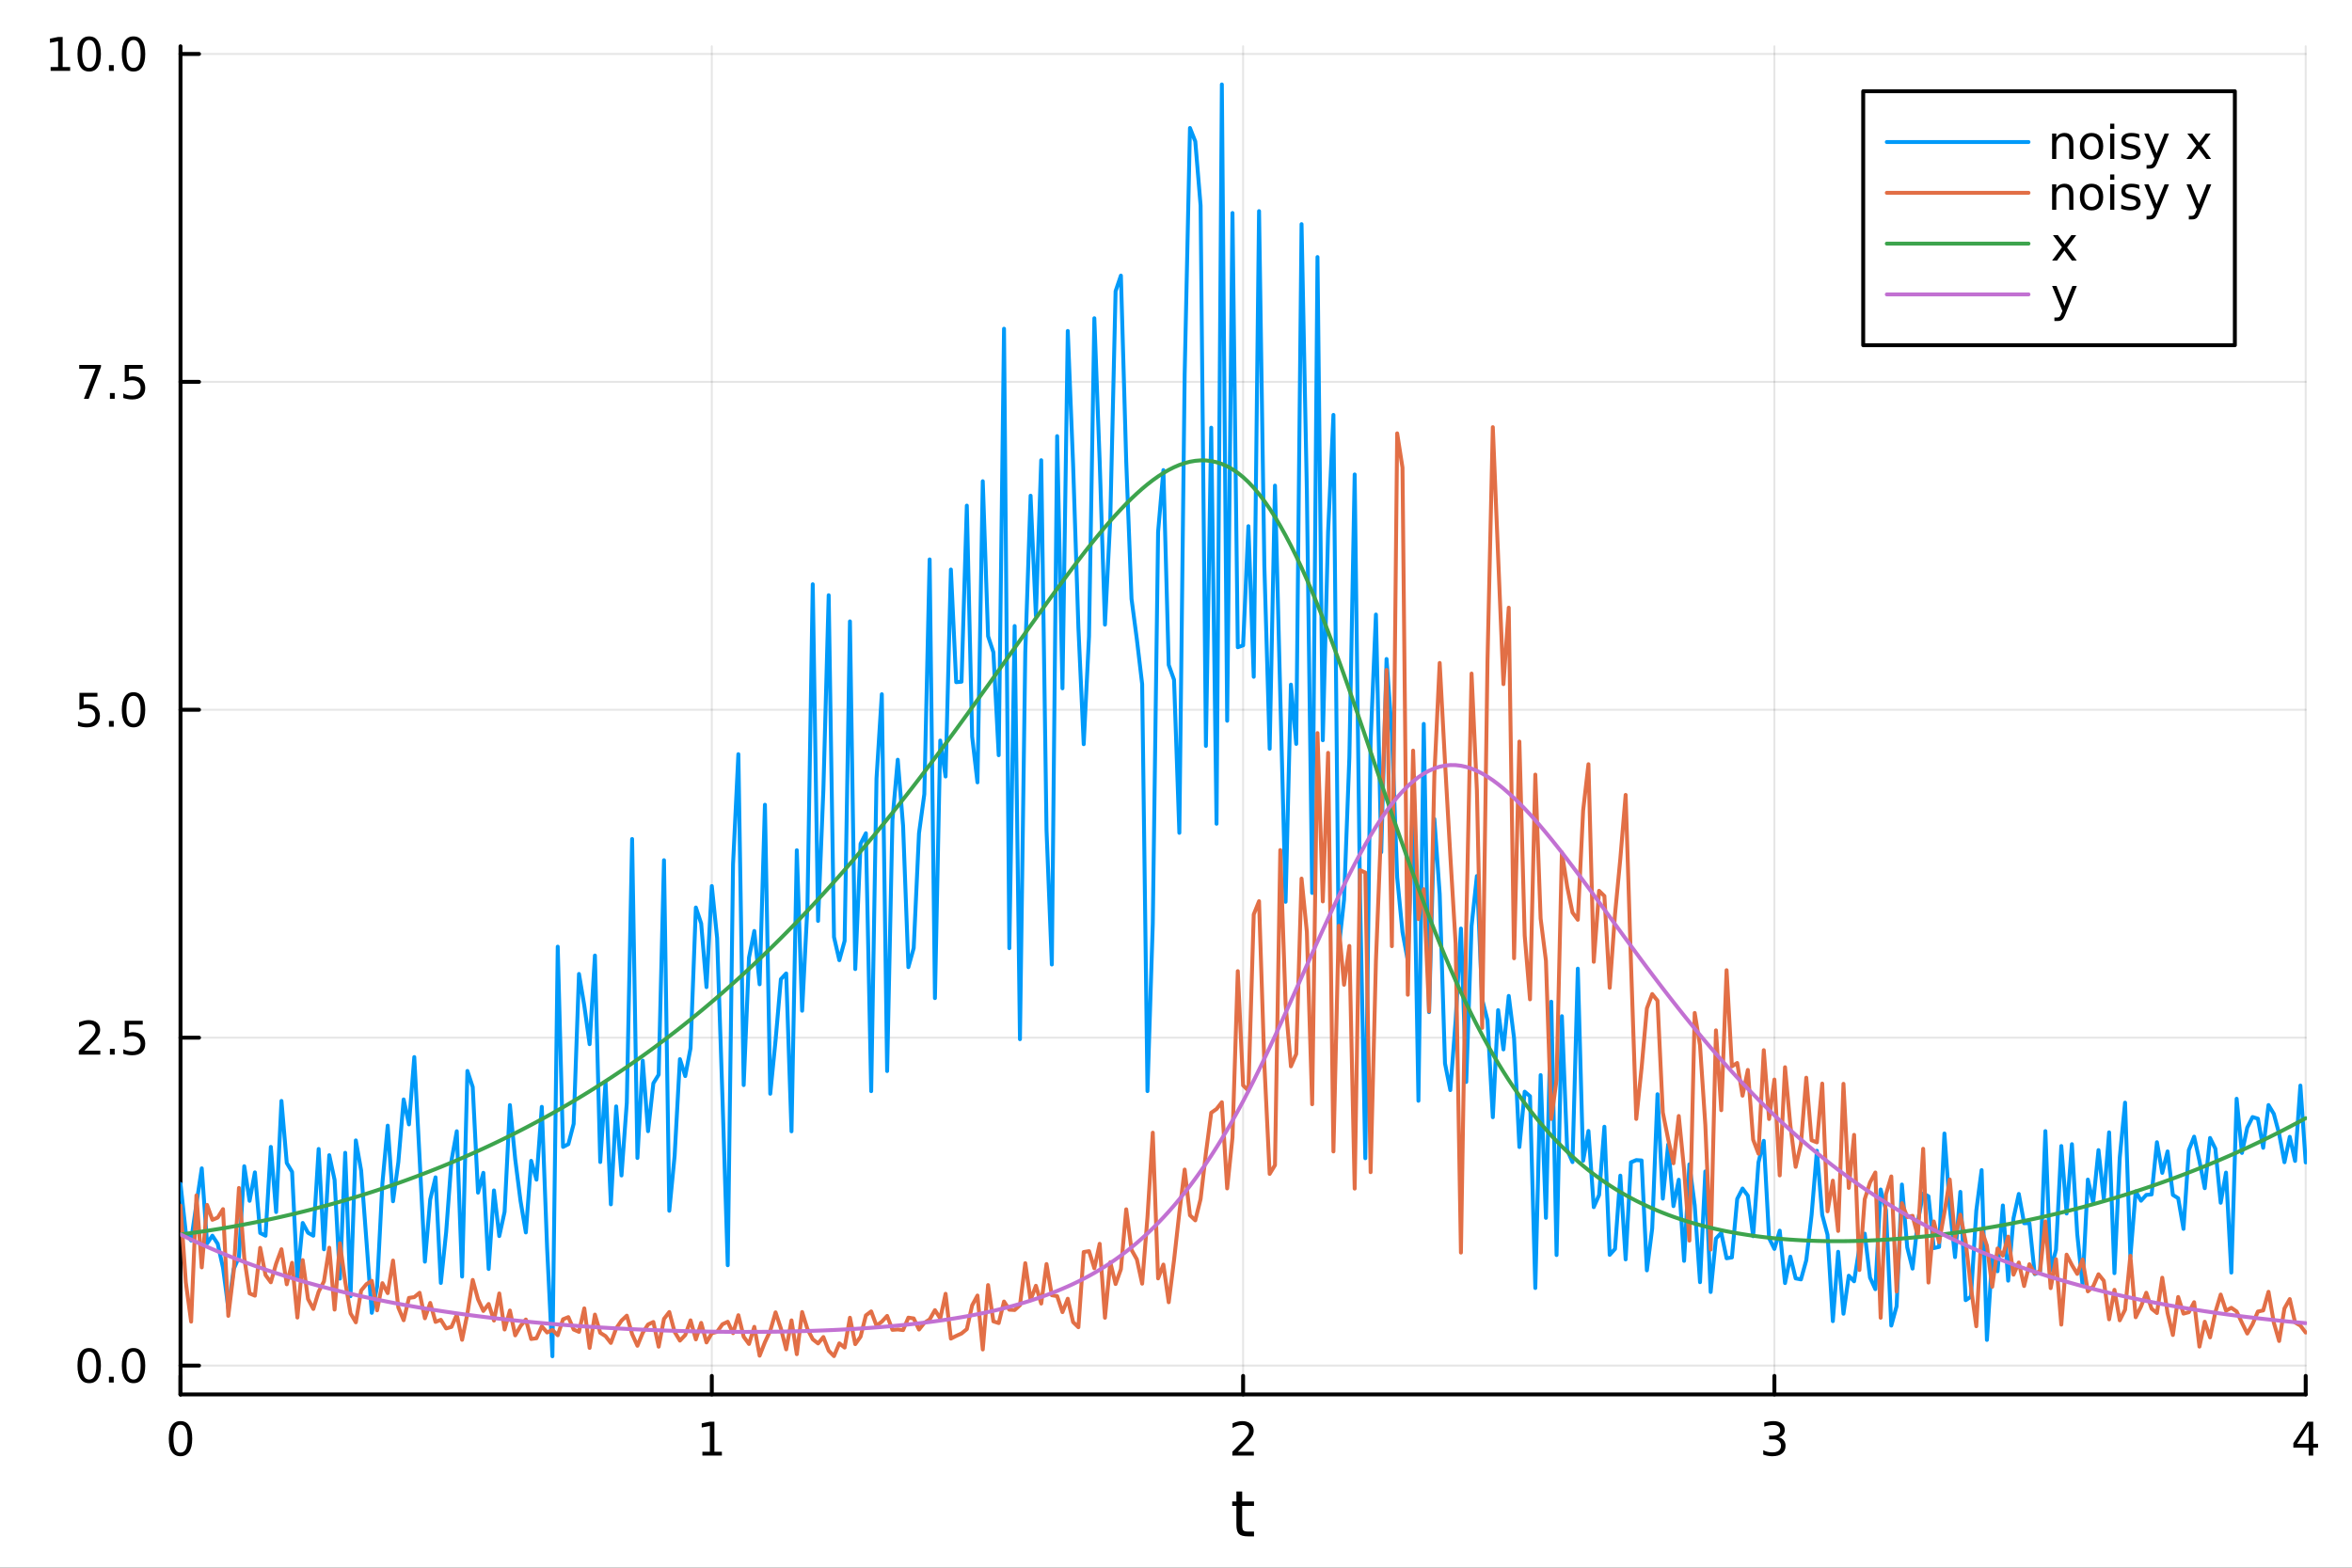 <?xml version="1.0" encoding="utf-8"?>
<svg xmlns="http://www.w3.org/2000/svg" xmlns:xlink="http://www.w3.org/1999/xlink" width="600" height="400" viewBox="0 0 2400 1600">
<rect x="0" y="0" width="2400" height="1600" fill="#333333" stroke="none"/>
<defs>
  <clipPath id="clip020">
    <rect x="0" y="0" width="2400" height="1600"/>
  </clipPath>
</defs>
<path clip-path="url(#clip020)" d="M0 1600 L2400 1600 L2400 0 L0 0  Z" fill="#ffffff" fill-rule="evenodd" fill-opacity="1"/>
<defs>
  <clipPath id="clip021">
    <rect x="480" y="0" width="1681" height="1600"/>
  </clipPath>
</defs>
<path clip-path="url(#clip020)" d="M184.191 1423.18 L2352.76 1423.18 L2352.76 47.244 L184.191 47.244  Z" fill="#ffffff" fill-rule="evenodd" fill-opacity="1"/>
<defs>
  <clipPath id="clip022">
    <rect x="184" y="47" width="2170" height="1377"/>
  </clipPath>
</defs>
<polyline clip-path="url(#clip022)" style="stroke:#000000; stroke-linecap:round; stroke-linejoin:round; stroke-width:2; stroke-opacity:0.1; fill:none" points="184.191,1423.18 184.191,47.244 "/>
<polyline clip-path="url(#clip022)" style="stroke:#000000; stroke-linecap:round; stroke-linejoin:round; stroke-width:2; stroke-opacity:0.1; fill:none" points="726.332,1423.18 726.332,47.244 "/>
<polyline clip-path="url(#clip022)" style="stroke:#000000; stroke-linecap:round; stroke-linejoin:round; stroke-width:2; stroke-opacity:0.1; fill:none" points="1268.47,1423.18 1268.47,47.244 "/>
<polyline clip-path="url(#clip022)" style="stroke:#000000; stroke-linecap:round; stroke-linejoin:round; stroke-width:2; stroke-opacity:0.1; fill:none" points="1810.61,1423.18 1810.61,47.244 "/>
<polyline clip-path="url(#clip022)" style="stroke:#000000; stroke-linecap:round; stroke-linejoin:round; stroke-width:2; stroke-opacity:0.1; fill:none" points="2352.76,1423.18 2352.76,47.244 "/>
<polyline clip-path="url(#clip020)" style="stroke:#000000; stroke-linecap:round; stroke-linejoin:round; stroke-width:4; stroke-opacity:1; fill:none" points="184.191,1423.18 2352.76,1423.18 "/>
<polyline clip-path="url(#clip020)" style="stroke:#000000; stroke-linecap:round; stroke-linejoin:round; stroke-width:4; stroke-opacity:1; fill:none" points="184.191,1423.18 184.191,1404.28 "/>
<polyline clip-path="url(#clip020)" style="stroke:#000000; stroke-linecap:round; stroke-linejoin:round; stroke-width:4; stroke-opacity:1; fill:none" points="726.332,1423.18 726.332,1404.28 "/>
<polyline clip-path="url(#clip020)" style="stroke:#000000; stroke-linecap:round; stroke-linejoin:round; stroke-width:4; stroke-opacity:1; fill:none" points="1268.47,1423.18 1268.47,1404.28 "/>
<polyline clip-path="url(#clip020)" style="stroke:#000000; stroke-linecap:round; stroke-linejoin:round; stroke-width:4; stroke-opacity:1; fill:none" points="1810.61,1423.18 1810.61,1404.28 "/>
<polyline clip-path="url(#clip020)" style="stroke:#000000; stroke-linecap:round; stroke-linejoin:round; stroke-width:4; stroke-opacity:1; fill:none" points="2352.76,1423.18 2352.76,1404.28 "/>
<path clip-path="url(#clip020)" d="M184.191 1454.1 Q180.58 1454.1 178.751 1457.66 Q176.945 1461.2 176.945 1468.33 Q176.945 1475.44 178.751 1479.01 Q180.58 1482.55 184.191 1482.55 Q187.825 1482.55 189.63 1479.01 Q191.459 1475.44 191.459 1468.33 Q191.459 1461.2 189.63 1457.66 Q187.825 1454.1 184.191 1454.1 M184.191 1450.39 Q190.001 1450.39 193.056 1455 Q196.135 1459.58 196.135 1468.33 Q196.135 1477.06 193.056 1481.67 Q190.001 1486.25 184.191 1486.25 Q178.381 1486.25 175.302 1481.67 Q172.246 1477.06 172.246 1468.33 Q172.246 1459.58 175.302 1455 Q178.381 1450.39 184.191 1450.39 Z" fill="#000000" fill-rule="nonzero" fill-opacity="1" /><path clip-path="url(#clip020)" d="M716.714 1481.64 L724.353 1481.64 L724.353 1455.28 L716.043 1456.95 L716.043 1452.69 L724.307 1451.02 L728.982 1451.02 L728.982 1481.64 L736.621 1481.64 L736.621 1485.58 L716.714 1485.58 L716.714 1481.64 Z" fill="#000000" fill-rule="nonzero" fill-opacity="1" /><path clip-path="url(#clip020)" d="M1263.13 1481.64 L1279.45 1481.64 L1279.45 1485.58 L1257.5 1485.58 L1257.5 1481.64 Q1260.16 1478.89 1264.75 1474.26 Q1269.35 1469.61 1270.53 1468.27 Q1272.78 1465.74 1273.66 1464.01 Q1274.56 1462.25 1274.56 1460.56 Q1274.56 1457.8 1272.62 1456.07 Q1270.7 1454.33 1267.59 1454.33 Q1265.39 1454.33 1262.94 1455.09 Q1260.51 1455.86 1257.73 1457.41 L1257.73 1452.69 Q1260.56 1451.55 1263.01 1450.97 Q1265.46 1450.39 1267.5 1450.39 Q1272.87 1450.39 1276.07 1453.08 Q1279.26 1455.77 1279.26 1460.26 Q1279.26 1462.39 1278.45 1464.31 Q1277.66 1466.2 1275.56 1468.8 Q1274.98 1469.47 1271.88 1472.69 Q1268.77 1475.88 1263.13 1481.64 Z" fill="#000000" fill-rule="nonzero" fill-opacity="1" /><path clip-path="url(#clip020)" d="M1814.86 1466.95 Q1818.22 1467.66 1820.09 1469.93 Q1821.99 1472.2 1821.99 1475.53 Q1821.99 1480.65 1818.47 1483.45 Q1814.95 1486.25 1808.47 1486.25 Q1806.3 1486.25 1803.98 1485.81 Q1801.69 1485.39 1799.24 1484.54 L1799.24 1480.02 Q1801.18 1481.16 1803.5 1481.74 Q1805.81 1482.32 1808.33 1482.32 Q1812.73 1482.32 1815.02 1480.58 Q1817.34 1478.84 1817.34 1475.53 Q1817.34 1472.48 1815.19 1470.77 Q1813.06 1469.03 1809.24 1469.03 L1805.21 1469.03 L1805.21 1465.19 L1809.42 1465.19 Q1812.87 1465.19 1814.7 1463.82 Q1816.53 1462.43 1816.53 1459.84 Q1816.53 1457.18 1814.63 1455.77 Q1812.76 1454.33 1809.24 1454.33 Q1807.32 1454.33 1805.12 1454.75 Q1802.92 1455.16 1800.28 1456.04 L1800.28 1451.88 Q1802.94 1451.14 1805.26 1450.77 Q1807.59 1450.39 1809.65 1450.39 Q1814.98 1450.39 1818.08 1452.83 Q1821.18 1455.23 1821.18 1459.35 Q1821.18 1462.22 1819.54 1464.21 Q1817.89 1466.18 1814.86 1466.95 Z" fill="#000000" fill-rule="nonzero" fill-opacity="1" /><path clip-path="url(#clip020)" d="M2355.77 1455.09 L2343.96 1473.54 L2355.77 1473.54 L2355.77 1455.09 M2354.54 1451.02 L2360.42 1451.02 L2360.42 1473.54 L2365.35 1473.54 L2365.35 1477.43 L2360.42 1477.43 L2360.42 1485.58 L2355.77 1485.58 L2355.77 1477.43 L2340.16 1477.43 L2340.16 1472.92 L2354.54 1451.02 Z" fill="#000000" fill-rule="nonzero" fill-opacity="1" /><path clip-path="url(#clip020)" d="M1267.53 1522.27 L1267.53 1532.4 L1279.6 1532.4 L1279.6 1536.95 L1267.53 1536.95 L1267.53 1556.3 Q1267.53 1560.66 1268.71 1561.9 Q1269.92 1563.14 1273.58 1563.14 L1279.6 1563.14 L1279.6 1568.04 L1273.58 1568.04 Q1266.8 1568.04 1264.22 1565.53 Q1261.65 1562.98 1261.65 1556.3 L1261.65 1536.95 L1257.35 1536.95 L1257.35 1532.4 L1261.65 1532.4 L1261.65 1522.27 L1267.53 1522.27 Z" fill="#000000" fill-rule="nonzero" fill-opacity="1" /><polyline clip-path="url(#clip022)" style="stroke:#000000; stroke-linecap:round; stroke-linejoin:round; stroke-width:2; stroke-opacity:0.1; fill:none" points="184.191,1393.73 2352.76,1393.73 "/>
<polyline clip-path="url(#clip022)" style="stroke:#000000; stroke-linecap:round; stroke-linejoin:round; stroke-width:2; stroke-opacity:0.1; fill:none" points="184.191,1059.06 2352.76,1059.06 "/>
<polyline clip-path="url(#clip022)" style="stroke:#000000; stroke-linecap:round; stroke-linejoin:round; stroke-width:2; stroke-opacity:0.1; fill:none" points="184.191,724.396 2352.76,724.396 "/>
<polyline clip-path="url(#clip022)" style="stroke:#000000; stroke-linecap:round; stroke-linejoin:round; stroke-width:2; stroke-opacity:0.1; fill:none" points="184.191,389.729 2352.76,389.729 "/>
<polyline clip-path="url(#clip022)" style="stroke:#000000; stroke-linecap:round; stroke-linejoin:round; stroke-width:2; stroke-opacity:0.1; fill:none" points="184.191,55.062 2352.76,55.062 "/>
<polyline clip-path="url(#clip020)" style="stroke:#000000; stroke-linecap:round; stroke-linejoin:round; stroke-width:4; stroke-opacity:1; fill:none" points="184.191,1423.18 184.191,47.244 "/>
<polyline clip-path="url(#clip020)" style="stroke:#000000; stroke-linecap:round; stroke-linejoin:round; stroke-width:4; stroke-opacity:1; fill:none" points="184.191,1393.73 203.088,1393.73 "/>
<polyline clip-path="url(#clip020)" style="stroke:#000000; stroke-linecap:round; stroke-linejoin:round; stroke-width:4; stroke-opacity:1; fill:none" points="184.191,1059.06 203.088,1059.06 "/>
<polyline clip-path="url(#clip020)" style="stroke:#000000; stroke-linecap:round; stroke-linejoin:round; stroke-width:4; stroke-opacity:1; fill:none" points="184.191,724.396 203.088,724.396 "/>
<polyline clip-path="url(#clip020)" style="stroke:#000000; stroke-linecap:round; stroke-linejoin:round; stroke-width:4; stroke-opacity:1; fill:none" points="184.191,389.729 203.088,389.729 "/>
<polyline clip-path="url(#clip020)" style="stroke:#000000; stroke-linecap:round; stroke-linejoin:round; stroke-width:4; stroke-opacity:1; fill:none" points="184.191,55.062 203.088,55.062 "/>
<path clip-path="url(#clip020)" d="M91.015 1379.53 Q87.404 1379.53 85.575 1383.09 Q83.77 1386.64 83.77 1393.77 Q83.77 1400.87 85.575 1404.44 Q87.404 1407.98 91.015 1407.98 Q94.649 1407.98 96.455 1404.44 Q98.284 1400.87 98.284 1393.77 Q98.284 1386.64 96.455 1383.09 Q94.649 1379.53 91.015 1379.53 M91.015 1375.83 Q96.825 1375.83 99.881 1380.43 Q102.959 1385.02 102.959 1393.77 Q102.959 1402.49 99.881 1407.1 Q96.825 1411.68 91.015 1411.68 Q85.205 1411.68 82.126 1407.1 Q79.071 1402.49 79.071 1393.77 Q79.071 1385.02 82.126 1380.43 Q85.205 1375.83 91.015 1375.83 Z" fill="#000000" fill-rule="nonzero" fill-opacity="1" /><path clip-path="url(#clip020)" d="M111.177 1405.13 L116.061 1405.13 L116.061 1411.01 L111.177 1411.01 L111.177 1405.13 Z" fill="#000000" fill-rule="nonzero" fill-opacity="1" /><path clip-path="url(#clip020)" d="M136.246 1379.53 Q132.635 1379.53 130.807 1383.09 Q129.001 1386.64 129.001 1393.77 Q129.001 1400.87 130.807 1404.44 Q132.635 1407.98 136.246 1407.98 Q139.881 1407.98 141.686 1404.44 Q143.515 1400.87 143.515 1393.77 Q143.515 1386.64 141.686 1383.09 Q139.881 1379.53 136.246 1379.53 M136.246 1375.83 Q142.056 1375.83 145.112 1380.43 Q148.191 1385.02 148.191 1393.77 Q148.191 1402.49 145.112 1407.1 Q142.056 1411.68 136.246 1411.68 Q130.436 1411.68 127.357 1407.1 Q124.302 1402.49 124.302 1393.77 Q124.302 1385.02 127.357 1380.43 Q130.436 1375.83 136.246 1375.83 Z" fill="#000000" fill-rule="nonzero" fill-opacity="1" /><path clip-path="url(#clip020)" d="M86.038 1072.41 L102.358 1072.41 L102.358 1076.34 L80.413 1076.34 L80.413 1072.41 Q83.075 1069.65 87.659 1065.02 Q92.265 1060.37 93.446 1059.03 Q95.691 1056.51 96.571 1054.77 Q97.473 1053.01 97.473 1051.32 Q97.473 1048.57 95.529 1046.83 Q93.608 1045.09 90.506 1045.09 Q88.307 1045.09 85.853 1045.86 Q83.422 1046.62 80.645 1048.17 L80.645 1043.45 Q83.469 1042.32 85.922 1041.74 Q88.376 1041.16 90.413 1041.16 Q95.784 1041.16 98.978 1043.84 Q102.172 1046.53 102.172 1051.02 Q102.172 1053.15 101.362 1055.07 Q100.575 1056.97 98.469 1059.56 Q97.89 1060.23 94.788 1063.45 Q91.686 1066.64 86.038 1072.41 Z" fill="#000000" fill-rule="nonzero" fill-opacity="1" /><path clip-path="url(#clip020)" d="M112.172 1070.46 L117.057 1070.46 L117.057 1076.34 L112.172 1076.34 L112.172 1070.46 Z" fill="#000000" fill-rule="nonzero" fill-opacity="1" /><path clip-path="url(#clip020)" d="M127.288 1041.78 L145.644 1041.78 L145.644 1045.72 L131.57 1045.72 L131.57 1054.19 Q132.589 1053.84 133.607 1053.68 Q134.626 1053.5 135.644 1053.5 Q141.431 1053.5 144.811 1056.67 Q148.191 1059.84 148.191 1065.26 Q148.191 1070.83 144.718 1073.94 Q141.246 1077.01 134.927 1077.01 Q132.751 1077.01 130.482 1076.64 Q128.237 1076.27 125.83 1075.53 L125.83 1070.83 Q127.913 1071.97 130.135 1072.52 Q132.357 1073.08 134.834 1073.08 Q138.839 1073.08 141.177 1070.97 Q143.515 1068.87 143.515 1065.26 Q143.515 1061.64 141.177 1059.54 Q138.839 1057.43 134.834 1057.43 Q132.959 1057.43 131.084 1057.85 Q129.232 1058.26 127.288 1059.14 L127.288 1041.78 Z" fill="#000000" fill-rule="nonzero" fill-opacity="1" /><path clip-path="url(#clip020)" d="M81.061 707.116 L99.418 707.116 L99.418 711.051 L85.344 711.051 L85.344 719.524 Q86.362 719.176 87.381 719.014 Q88.399 718.829 89.418 718.829 Q95.205 718.829 98.585 722 Q101.964 725.172 101.964 730.588 Q101.964 736.167 98.492 739.269 Q95.02 742.348 88.7 742.348 Q86.524 742.348 84.256 741.977 Q82.01 741.607 79.603 740.866 L79.603 736.167 Q81.686 737.301 83.909 737.857 Q86.131 738.412 88.608 738.412 Q92.612 738.412 94.95 736.306 Q97.288 734.199 97.288 730.588 Q97.288 726.977 94.95 724.871 Q92.612 722.764 88.608 722.764 Q86.733 722.764 84.858 723.181 Q83.006 723.598 81.061 724.477 L81.061 707.116 Z" fill="#000000" fill-rule="nonzero" fill-opacity="1" /><path clip-path="url(#clip020)" d="M111.177 735.797 L116.061 735.797 L116.061 741.676 L111.177 741.676 L111.177 735.797 Z" fill="#000000" fill-rule="nonzero" fill-opacity="1" /><path clip-path="url(#clip020)" d="M136.246 710.195 Q132.635 710.195 130.807 713.76 Q129.001 717.301 129.001 724.431 Q129.001 731.537 130.807 735.102 Q132.635 738.644 136.246 738.644 Q139.881 738.644 141.686 735.102 Q143.515 731.537 143.515 724.431 Q143.515 717.301 141.686 713.76 Q139.881 710.195 136.246 710.195 M136.246 706.491 Q142.056 706.491 145.112 711.098 Q148.191 715.681 148.191 724.431 Q148.191 733.158 145.112 737.764 Q142.056 742.348 136.246 742.348 Q130.436 742.348 127.357 737.764 Q124.302 733.158 124.302 724.431 Q124.302 715.681 127.357 711.098 Q130.436 706.491 136.246 706.491 Z" fill="#000000" fill-rule="nonzero" fill-opacity="1" /><path clip-path="url(#clip020)" d="M80.83 372.449 L103.052 372.449 L103.052 374.44 L90.506 407.009 L85.622 407.009 L97.427 376.384 L80.83 376.384 L80.83 372.449 Z" fill="#000000" fill-rule="nonzero" fill-opacity="1" /><path clip-path="url(#clip020)" d="M112.172 401.13 L117.057 401.13 L117.057 407.009 L112.172 407.009 L112.172 401.13 Z" fill="#000000" fill-rule="nonzero" fill-opacity="1" /><path clip-path="url(#clip020)" d="M127.288 372.449 L145.644 372.449 L145.644 376.384 L131.57 376.384 L131.57 384.856 Q132.589 384.509 133.607 384.347 Q134.626 384.162 135.644 384.162 Q141.431 384.162 144.811 387.333 Q148.191 390.505 148.191 395.921 Q148.191 401.5 144.718 404.602 Q141.246 407.68 134.927 407.68 Q132.751 407.68 130.482 407.31 Q128.237 406.94 125.83 406.199 L125.83 401.5 Q127.913 402.634 130.135 403.19 Q132.357 403.745 134.834 403.745 Q138.839 403.745 141.177 401.639 Q143.515 399.532 143.515 395.921 Q143.515 392.31 141.177 390.204 Q138.839 388.097 134.834 388.097 Q132.959 388.097 131.084 388.514 Q129.232 388.931 127.288 389.81 L127.288 372.449 Z" fill="#000000" fill-rule="nonzero" fill-opacity="1" /><path clip-path="url(#clip020)" d="M51.663 68.407 L59.302 68.407 L59.302 42.041 L50.992 43.708 L50.992 39.449 L59.256 37.782 L63.932 37.782 L63.932 68.407 L71.571 68.407 L71.571 72.342 L51.663 72.342 L51.663 68.407 Z" fill="#000000" fill-rule="nonzero" fill-opacity="1" /><path clip-path="url(#clip020)" d="M91.015 40.861 Q87.404 40.861 85.575 44.425 Q83.77 47.967 83.77 55.097 Q83.77 62.203 85.575 65.768 Q87.404 69.31 91.015 69.31 Q94.649 69.31 96.455 65.768 Q98.284 62.203 98.284 55.097 Q98.284 47.967 96.455 44.425 Q94.649 40.861 91.015 40.861 M91.015 37.157 Q96.825 37.157 99.881 41.764 Q102.959 46.347 102.959 55.097 Q102.959 63.824 99.881 68.43 Q96.825 73.013 91.015 73.013 Q85.205 73.013 82.126 68.43 Q79.071 63.824 79.071 55.097 Q79.071 46.347 82.126 41.764 Q85.205 37.157 91.015 37.157 Z" fill="#000000" fill-rule="nonzero" fill-opacity="1" /><path clip-path="url(#clip020)" d="M111.177 66.463 L116.061 66.463 L116.061 72.342 L111.177 72.342 L111.177 66.463 Z" fill="#000000" fill-rule="nonzero" fill-opacity="1" /><path clip-path="url(#clip020)" d="M136.246 40.861 Q132.635 40.861 130.807 44.425 Q129.001 47.967 129.001 55.097 Q129.001 62.203 130.807 65.768 Q132.635 69.31 136.246 69.31 Q139.881 69.31 141.686 65.768 Q143.515 62.203 143.515 55.097 Q143.515 47.967 141.686 44.425 Q139.881 40.861 136.246 40.861 M136.246 37.157 Q142.056 37.157 145.112 41.764 Q148.191 46.347 148.191 55.097 Q148.191 63.824 145.112 68.43 Q142.056 73.013 136.246 73.013 Q130.436 73.013 127.357 68.43 Q124.302 63.824 124.302 55.097 Q124.302 46.347 127.357 41.764 Q130.436 37.157 136.246 37.157 Z" fill="#000000" fill-rule="nonzero" fill-opacity="1" /><polyline clip-path="url(#clip022)" style="stroke:#009af9; stroke-linecap:round; stroke-linejoin:round; stroke-width:4; stroke-opacity:1; fill:none" points="184.191,1208.28 189.612,1258.16 195.034,1266.11 200.455,1228.65 205.876,1192.42 211.298,1269.14 216.719,1261.15 222.141,1269.43 227.562,1293.86 232.983,1335.28 238.405,1295.38 243.826,1283.05 249.248,1190.28 254.669,1225.59 260.09,1196.53 265.512,1258.4 270.933,1261.2 276.355,1170.53 281.776,1237.02 287.198,1123.62 292.619,1186.94 298.04,1196.03 303.462,1305.16 308.883,1248.16 314.305,1258.16 319.726,1261.18 325.147,1172.65 330.569,1275.05 335.99,1179.01 341.412,1204.15 346.833,1304.98 352.254,1176.55 357.676,1322.95 363.097,1163.91 368.519,1194.71 373.94,1266.75 379.362,1339.91 384.783,1313.18 390.204,1207.68 395.626,1148.85 401.047,1226.02 406.469,1186.15 411.89,1122.11 417.311,1147.58 422.733,1078.86 428.154,1181.64 433.576,1287.68 438.997,1224.19 444.419,1201.61 449.84,1309.39 455.261,1257.54 460.683,1184.5 466.104,1154.56 471.526,1302.89 476.947,1093.02 482.368,1109.43 487.79,1217.23 493.211,1196.98 498.633,1295.14 504.054,1214.96 509.475,1261.55 514.897,1236.78 520.318,1127.84 525.74,1183.18 531.161,1225.79 536.583,1257.85 542.004,1184.75 547.425,1203.98 552.847,1129.64 558.268,1273.55 563.69,1384.24 569.111,966.172 574.532,1170.55 579.954,1167.78 585.375,1146.99 590.797,994.032 596.218,1026.31 601.639,1065.71 607.061,975.237 612.482,1185.96 617.904,1104.03 623.325,1229.18 628.747,1129.19 634.168,1199.7 639.589,1125.43 645.011,856.291 650.432,1181.83 655.854,1082.49 661.275,1154.49 666.696,1105.61 672.118,1096.81 677.539,877.943 682.961,1235.72 688.382,1179.71 693.804,1080.99 699.225,1098.27 704.646,1069.69 710.068,926.218 715.489,942.481 720.911,1007.46 726.332,904.327 731.753,957.363 737.175,1119.23 742.596,1291.31 748.018,881.928 753.439,769.739 758.86,1107.43 764.282,977.312 769.703,950.157 775.125,1004.59 780.546,821.335 785.968,1116.29 791.389,1061.84 796.81,999.368 802.232,993.516 807.653,1154.65 813.075,867.766 818.496,1031.57 823.917,925.593 829.339,596.31 834.76,939.887 840.182,805.982 845.603,607.512 851.024,956.383 856.446,979.986 861.867,960.305 867.289,634.186 872.71,989.03 878.132,861.14 883.553,850.45 888.974,1113.65 894.396,794.408 899.817,708.536 905.239,1093.12 910.66,836.92 916.081,775.38 921.503,842.737 926.924,987.092 932.346,967.597 937.767,850.391 943.189,810.492 948.61,570.957 954.031,1018.68 959.453,755.833 964.874,792.493 970.296,581.273 975.717,696.239 981.138,695.757 986.56,516.046 991.981,751.779 997.403,798.498 1002.82,491.152 1008.25,649.328 1013.67,665.719 1019.09,770.762 1024.51,335.501 1029.93,967.735 1035.35,638.931 1040.77,1060.62 1046.2,665.756 1051.62,505.933 1057.04,628.502 1062.46,469.708 1067.88,847.211 1073.3,984.402 1078.72,445.126 1084.15,702.509 1089.57,337.773 1094.99,473.907 1100.41,640.541 1105.83,759.535 1111.25,649.361 1116.67,324.804 1122.1,470.431 1127.52,637.493 1132.94,529.995 1138.36,297.197 1143.78,281.285 1149.2,470.592 1154.62,611.212 1160.05,652.426 1165.47,698.194 1170.89,1113.6 1176.31,942.586 1181.73,542.942 1187.15,479.792 1192.57,678.64 1197.99,693.756 1203.42,850.015 1208.84,382.116 1214.26,130.628 1219.68,144.299 1225.1,209.774 1230.52,761.271 1235.94,436.512 1241.37,840.736 1246.79,86.186 1252.21,735.612 1257.63,217.417 1263.05,660.594 1268.47,658.679 1273.89,537.019 1279.32,690.726 1284.74,215.483 1290.16,577.772 1295.58,764.207 1301,495.615 1306.42,710.666 1311.84,920.39 1317.27,698.753 1322.69,759.251 1328.11,228.756 1333.53,500.566 1338.95,911.358 1344.37,262.351 1349.79,755.519 1355.22,542.57 1360.64,423.45 1366.06,968.084 1371.48,918.305 1376.9,773.088 1382.32,484.229 1387.74,912.235 1393.17,1182.11 1398.59,756.002 1404.01,627.213 1409.43,869.723 1414.85,672.598 1420.27,748.516 1425.69,895.449 1431.12,951.322 1436.54,980.43 1441.96,812.764 1447.38,1123.45 1452.8,738.818 1458.22,1033.01 1463.64,835.863 1469.07,912.395 1474.49,1085.31 1479.91,1112.58 1485.33,1041.64 1490.75,947.681 1496.17,1104.24 1501.59,945.179 1507.02,894.074 1512.44,1020.01 1517.86,1041.32 1523.28,1140.25 1528.7,1030.96 1534.12,1071.05 1539.54,1016.45 1544.97,1059.7 1550.39,1170.63 1555.81,1114.19 1561.23,1118.79 1566.65,1314.55 1572.07,1097.25 1577.49,1242.97 1582.92,1022.34 1588.34,1280.93 1593.76,1037.14 1599.18,1173.66 1604.6,1186.06 1610.02,988.631 1615.44,1184.73 1620.87,1154.26 1626.29,1232.03 1631.71,1219.66 1637.13,1149.95 1642.55,1280.73 1647.97,1274.67 1653.39,1199.87 1658.82,1285.35 1664.24,1186.28 1669.66,1184 1675.08,1184.38 1680.5,1296.55 1685.92,1253.77 1691.34,1116.77 1696.76,1223.35 1702.19,1168.12 1707.61,1230.99 1713.03,1204.04 1718.45,1286.86 1723.87,1188.34 1729.29,1230.12 1734.71,1308.62 1740.14,1195.56 1745.56,1318.62 1750.98,1264.06 1756.4,1258.22 1761.82,1284.2 1767.24,1283.36 1772.66,1223.66 1778.09,1213.01 1783.51,1220.33 1788.93,1261.69 1794.35,1186.41 1799.77,1164.32 1805.19,1263.7 1810.61,1274.66 1816.04,1256.02 1821.46,1309.53 1826.88,1282.54 1832.3,1304.74 1837.72,1305.77 1843.14,1286.18 1848.56,1239.97 1853.99,1174.5 1859.41,1239.92 1864.83,1260.22 1870.25,1348.37 1875.67,1277.58 1881.09,1340.82 1886.51,1302 1891.94,1307.72 1897.36,1273.23 1902.78,1259.07 1908.2,1303.96 1913.62,1315.77 1919.04,1214 1924.46,1235.18 1929.89,1352.91 1935.31,1333.14 1940.73,1208.95 1946.15,1273.05 1951.57,1294.75 1956.99,1246.45 1962.41,1218.12 1967.84,1220.95 1973.26,1273.82 1978.68,1272.61 1984.1,1156.87 1989.52,1232.32 1994.94,1283.03 2000.36,1216.43 2005.79,1326.99 2011.21,1323.38 2016.63,1235.6 2022.05,1194.21 2027.47,1367.53 2032.89,1282.25 2038.31,1297.45 2043.74,1230.3 2049.16,1307.07 2054.58,1243.35 2060,1218.55 2065.42,1248.43 2070.84,1248.34 2076.26,1300.4 2081.69,1297.82 2087.11,1154.44 2092.53,1296.43 2097.95,1275.65 2103.37,1169.65 2108.79,1238.55 2114.21,1167.76 2119.64,1259.5 2125.06,1311.56 2130.48,1203.88 2135.9,1227.55 2141.32,1173.8 2146.74,1223.84 2152.16,1155.69 2157.59,1299.4 2163.01,1181.44 2168.43,1125.37 2173.85,1282.85 2179.27,1215.96 2184.69,1225.48 2190.11,1219.53 2195.53,1219.03 2200.96,1165.74 2206.38,1197.05 2211.8,1175.15 2217.22,1219.53 2222.64,1222.96 2228.06,1254.22 2233.48,1173.83 2238.91,1160.08 2244.33,1184.75 2249.75,1212.69 2255.17,1161.41 2260.59,1172.38 2266.01,1227.56 2271.43,1196.76 2276.86,1298.83 2282.28,1121.42 2287.7,1176.73 2293.12,1150.84 2298.54,1140.06 2303.96,1141.73 2309.38,1171.47 2314.81,1127.82 2320.23,1136.83 2325.65,1157.16 2331.07,1186.17 2336.49,1160.24 2341.91,1184.86 2347.33,1107.94 2352.76,1186.37 "/>
<polyline clip-path="url(#clip022)" style="stroke:#e26f46; stroke-linecap:round; stroke-linejoin:round; stroke-width:4; stroke-opacity:1; fill:none" points="184.191,1230.47 189.612,1308.89 195.034,1348.88 200.455,1220.02 205.876,1293.53 211.298,1229.75 216.719,1244.95 222.141,1242.69 227.562,1234.06 232.983,1342.98 238.405,1298.25 243.826,1212.44 249.248,1283.72 254.669,1320.05 260.09,1322.39 265.512,1273.55 270.933,1301.34 276.355,1308.73 281.776,1289.63 287.198,1274.98 292.619,1310.77 298.04,1288.82 303.462,1344.7 308.883,1286.08 314.305,1325.78 319.726,1335.95 325.147,1318.34 330.569,1307.79 335.99,1273.43 341.412,1336.6 346.833,1268.86 352.254,1308.16 357.676,1340.43 363.097,1349.59 368.519,1317.13 373.94,1310.61 379.362,1307.22 384.783,1337.35 390.204,1309.6 395.626,1319.77 401.047,1286.53 406.469,1334.51 411.89,1347.45 417.311,1324.66 422.733,1323.86 428.154,1319.41 433.576,1345.46 438.997,1329.79 444.419,1349.15 449.84,1347.03 455.261,1355.82 460.683,1354.25 466.104,1341.78 471.526,1367.42 476.947,1340.7 482.368,1306.29 487.79,1326.12 493.211,1337.97 498.633,1330.85 504.054,1347.77 509.475,1320.12 514.897,1356.91 520.318,1337.51 525.74,1362.89 531.161,1353.36 536.583,1346.72 542.004,1366.58 547.425,1365.83 552.847,1353.66 558.268,1359.94 563.69,1357.38 569.111,1362.77 574.532,1346.47 579.954,1344.27 585.375,1356.94 590.797,1359.31 596.218,1335.35 601.639,1375.69 607.061,1341.68 612.482,1360.28 617.904,1363.67 623.325,1370.62 628.747,1355.78 634.168,1347.89 639.589,1342.77 645.011,1361.56 650.432,1373.52 655.854,1360.28 661.275,1351.79 666.696,1349.23 672.118,1374.44 677.539,1346.07 682.961,1339.05 688.382,1359.38 693.804,1368.27 699.225,1362.57 704.646,1347.56 710.068,1366.99 715.489,1350.17 720.911,1370.12 726.332,1360.69 731.753,1359.26 737.175,1351.58 742.596,1349 748.018,1360.63 753.439,1342.3 758.86,1364.3 764.282,1371.67 769.703,1354.18 775.125,1383.63 780.546,1369.87 785.968,1358.24 791.389,1339.41 796.81,1355.78 802.232,1377.17 807.653,1347.6 813.075,1382.09 818.496,1339.07 823.917,1356.41 829.339,1366.89 834.76,1371.13 840.182,1364.59 845.603,1378.51 851.024,1384.06 856.446,1371.03 861.867,1375.34 867.289,1344.9 872.71,1371.85 878.132,1364.21 883.553,1342.51 888.974,1338.43 894.396,1353 899.817,1348.88 905.239,1343.02 910.66,1357.27 916.081,1356.83 921.503,1357.52 926.924,1344.8 932.346,1345.62 937.767,1356.97 943.189,1350.1 948.61,1346.63 954.031,1337.13 959.453,1345.59 964.874,1320.47 970.296,1366.2 975.717,1363.44 981.138,1360.99 986.56,1356.51 991.981,1332.27 997.403,1322.24 1002.82,1377.29 1008.25,1311.56 1013.67,1348.59 1019.09,1350.35 1024.51,1328.36 1029.93,1336.68 1035.35,1337.01 1040.77,1332.08 1046.2,1289.22 1051.62,1326.85 1057.04,1312.28 1062.46,1330.42 1067.88,1290.11 1073.3,1321.94 1078.72,1322.85 1084.15,1339.19 1089.57,1325.5 1094.99,1349.35 1100.41,1354.6 1105.83,1277.83 1111.25,1276.92 1116.67,1294.42 1122.1,1269.43 1127.52,1344.91 1132.94,1288.21 1138.36,1310.49 1143.78,1295.34 1149.2,1234.24 1154.62,1275.62 1160.05,1285.29 1165.47,1310.12 1170.89,1242.26 1176.31,1156.03 1181.73,1304.76 1187.15,1290.64 1192.57,1329.09 1197.99,1286.18 1203.42,1237.52 1208.84,1193.65 1214.26,1240.32 1219.68,1245.5 1225.1,1223.71 1230.52,1176.99 1235.94,1135.68 1241.37,1131.86 1246.79,1124.94 1252.21,1212.91 1257.63,1160.84 1263.05,991.159 1268.47,1107.73 1273.89,1113.09 1279.32,933.272 1284.74,919.766 1290.16,1085.96 1295.58,1198.11 1301,1189.2 1306.42,867.607 1311.84,1024.86 1317.27,1088.34 1322.69,1075.68 1328.11,896.703 1333.53,950.96 1338.95,1127.01 1344.37,748.198 1349.79,920.013 1355.22,768.379 1360.64,1175.2 1366.06,944.913 1371.48,1005.07 1376.9,965.434 1382.32,1213.09 1387.74,888.101 1393.17,890.576 1398.59,1196.34 1404.01,980.683 1409.43,842.901 1414.85,683.683 1420.27,965.692 1425.69,442.287 1431.12,477.269 1436.54,1015.26 1441.96,766.069 1447.38,938.043 1452.8,907.527 1458.22,1032.23 1463.64,791.071 1469.07,676.627 1474.49,777.67 1479.91,873.241 1485.33,962.861 1490.75,1278.39 1496.17,945.851 1501.59,687.449 1507.02,806.38 1512.44,1049.07 1517.86,674.231 1523.28,435.983 1528.7,567.744 1534.12,698.233 1539.54,620.209 1544.97,978.033 1550.39,756.847 1555.81,954.909 1561.23,1019.95 1566.65,790.557 1572.07,937.429 1577.49,980.525 1582.92,1142.05 1588.34,1102 1593.76,870.048 1599.18,904.942 1604.6,931.36 1610.02,938.747 1615.44,827.285 1620.87,779.97 1626.29,981.628 1631.71,909.178 1637.13,914.511 1642.55,1008.14 1647.97,933.182 1653.39,876.463 1658.82,811.288 1664.24,981.901 1669.66,1141.99 1675.08,1090.02 1680.5,1029.13 1685.92,1014.52 1691.34,1021.3 1696.76,1135.4 1702.19,1162.53 1707.61,1187.28 1713.03,1139.01 1718.45,1193.38 1723.87,1266.18 1729.29,1033.83 1734.71,1066.98 1740.14,1148.22 1745.56,1275.35 1750.98,1051.59 1756.4,1133.1 1761.82,990.207 1767.24,1088.36 1772.66,1084.89 1778.09,1118.28 1783.51,1091.99 1788.93,1163.2 1794.35,1177.43 1799.77,1071.83 1805.19,1142.07 1810.61,1101.79 1816.04,1199.63 1821.46,1089.23 1826.88,1148.41 1832.3,1190.92 1837.72,1167.39 1843.14,1099.92 1848.56,1163.78 1853.99,1165.93 1859.41,1105.92 1864.83,1236.29 1870.25,1204.99 1875.67,1256.32 1881.09,1106.16 1886.51,1212.42 1891.94,1158.24 1897.36,1296.2 1902.78,1223.93 1908.2,1206.81 1913.62,1196.66 1919.04,1344.91 1924.46,1218.87 1929.89,1200.69 1935.31,1318.17 1940.73,1227.98 1946.15,1242.09 1951.57,1240.88 1956.99,1261.79 1962.41,1172.48 1967.84,1309.01 1973.26,1246.64 1978.68,1267.91 1984.1,1237.52 1989.52,1203.82 1994.94,1263.55 2000.36,1239.7 2005.79,1267.3 2011.21,1313.97 2016.63,1353.59 2022.05,1255.2 2027.47,1271.3 2032.89,1313.3 2038.31,1274.19 2043.74,1281.53 2049.16,1262.12 2054.58,1300.96 2060,1288.49 2065.42,1312.52 2070.84,1290.29 2076.26,1299.83 2081.69,1297.3 2087.11,1246.58 2092.53,1314.69 2097.95,1285.16 2103.37,1351.93 2108.79,1280.5 2114.21,1291.1 2119.64,1300.15 2125.06,1285.45 2130.48,1317.99 2135.9,1312.92 2141.32,1300.51 2146.74,1307.16 2152.16,1346.54 2157.59,1316.41 2163.01,1347.56 2168.43,1336.7 2173.85,1281.71 2179.27,1344.4 2184.69,1333.49 2190.11,1319.39 2195.53,1335.71 2200.96,1340.11 2206.38,1304.03 2211.8,1340.1 2217.22,1362.53 2222.64,1323.73 2228.06,1340.69 2233.48,1339.24 2238.91,1329.04 2244.33,1374.37 2249.75,1348.96 2255.17,1364.94 2260.59,1339.15 2266.01,1321.23 2271.43,1337.7 2276.86,1334.75 2282.28,1338.51 2287.7,1350.02 2293.12,1361.03 2298.54,1351.48 2303.96,1338.58 2309.38,1337.42 2314.81,1318.43 2320.23,1349.94 2325.65,1368.63 2331.07,1335.39 2336.49,1325.85 2341.91,1349.72 2347.33,1352.92 2352.76,1360.01 "/>
<polyline clip-path="url(#clip022)" style="stroke:#3da44d; stroke-linecap:round; stroke-linejoin:round; stroke-width:4; stroke-opacity:1; fill:none" points="184.191,1259.86 189.612,1259.18 195.034,1258.46 200.455,1257.72 205.876,1256.95 211.298,1256.14 216.719,1255.31 222.141,1254.45 227.562,1253.56 232.983,1252.64 238.405,1251.69 243.826,1250.71 249.248,1249.7 254.669,1248.66 260.09,1247.6 265.512,1246.5 270.933,1245.38 276.355,1244.22 281.776,1243.04 287.198,1241.83 292.619,1240.58 298.04,1239.31 303.462,1238.01 308.883,1236.68 314.305,1235.32 319.726,1233.92 325.147,1232.5 330.569,1231.05 335.99,1229.57 341.412,1228.05 346.833,1226.51 352.254,1224.93 357.676,1223.32 363.097,1221.69 368.519,1220.01 373.94,1218.31 379.362,1216.58 384.783,1214.81 390.204,1213.01 395.626,1211.18 401.047,1209.31 406.469,1207.41 411.89,1205.48 417.311,1203.51 422.733,1201.5 428.154,1199.47 433.576,1197.4 438.997,1195.29 444.419,1193.14 449.84,1190.97 455.261,1188.75 460.683,1186.5 466.104,1184.21 471.526,1181.88 476.947,1179.52 482.368,1177.11 487.79,1174.67 493.211,1172.19 498.633,1169.67 504.054,1167.11 509.475,1164.51 514.897,1161.87 520.318,1159.19 525.74,1156.47 531.161,1153.71 536.583,1150.9 542.004,1148.05 547.425,1145.16 552.847,1142.23 558.268,1139.25 563.69,1136.23 569.111,1133.16 574.532,1130.05 579.954,1126.89 585.375,1123.68 590.797,1120.43 596.218,1117.13 601.639,1113.79 607.061,1110.39 612.482,1106.95 617.904,1103.45 623.325,1099.91 628.747,1096.32 634.168,1092.68 639.589,1088.98 645.011,1085.24 650.432,1081.44 655.854,1077.59 661.275,1073.69 666.696,1069.73 672.118,1065.72 677.539,1061.66 682.961,1057.54 688.382,1053.36 693.804,1049.13 699.225,1044.84 704.646,1040.5 710.068,1036.1 715.489,1031.64 720.911,1027.12 726.332,1022.54 731.753,1017.9 737.175,1013.21 742.596,1008.45 748.018,1003.63 753.439,998.754 758.86,993.813 764.282,988.81 769.703,983.744 775.125,978.616 780.546,973.424 785.968,968.169 791.389,962.85 796.81,957.468 802.232,952.021 807.653,946.509 813.075,940.933 818.496,935.293 823.917,929.587 829.339,923.817 834.76,917.981 840.182,912.08 845.603,906.114 851.024,900.083 856.446,893.986 861.867,887.824 867.289,881.597 872.71,875.305 878.132,868.951 883.553,862.536 888.974,856.058 894.396,849.518 899.817,842.915 905.239,836.25 910.66,829.523 916.081,822.733 921.503,815.883 926.924,808.973 932.346,802.004 937.767,794.977 943.189,787.894 948.61,780.756 954.031,773.566 959.453,766.325 964.874,759.036 970.296,751.7 975.717,744.322 981.138,736.903 986.56,729.447 991.981,721.957 997.403,714.437 1002.82,706.89 1008.25,699.32 1013.67,691.731 1019.09,684.127 1024.51,676.514 1029.93,668.895 1035.35,661.275 1040.77,653.66 1046.2,646.055 1051.62,638.465 1057.04,630.896 1062.46,623.354 1067.88,615.837 1073.3,608.35 1078.72,600.905 1084.15,593.514 1089.57,586.191 1094.99,578.95 1100.41,571.802 1105.83,564.764 1111.25,557.848 1116.67,551.07 1122.1,544.444 1127.52,537.986 1132.94,531.712 1138.36,525.637 1143.78,519.777 1149.2,514.15 1154.62,508.772 1160.05,503.661 1165.47,498.834 1170.89,494.309 1176.31,490.105 1181.73,486.239 1187.15,482.731 1192.57,479.601 1197.99,476.868 1203.42,474.551 1208.84,472.672 1214.26,471.25 1219.68,470.307 1225.1,469.863 1230.52,469.942 1235.94,470.563 1241.37,471.751 1246.79,473.526 1252.21,475.913 1257.63,478.935 1263.05,482.615 1268.47,486.984 1273.89,492.048 1279.32,497.804 1284.74,504.249 1290.16,511.377 1295.58,519.178 1301,527.642 1306.42,536.756 1311.84,546.504 1317.27,556.868 1322.69,567.829 1328.11,579.364 1333.53,591.448 1338.95,604.055 1344.37,617.156 1349.79,630.719 1355.22,644.71 1360.64,659.094 1366.06,673.833 1371.48,688.885 1376.9,704.208 1382.32,719.758 1387.74,735.487 1393.17,751.344 1398.59,767.279 1404.01,783.238 1409.43,799.163 1414.85,815.005 1420.27,830.752 1425.69,846.367 1431.12,861.813 1436.54,877.056 1441.96,892.064 1447.38,906.81 1452.8,921.265 1458.22,935.408 1463.64,949.217 1469.07,962.675 1474.49,975.765 1479.91,988.475 1485.33,1000.8 1490.75,1012.72 1496.17,1024.24 1501.59,1035.36 1507.02,1046.08 1512.44,1056.4 1517.86,1066.32 1523.28,1075.86 1528.7,1085.03 1534.12,1093.84 1539.54,1102.32 1544.97,1110.47 1550.39,1118.31 1555.81,1125.82 1561.23,1133.01 1566.65,1139.9 1572.07,1146.49 1577.49,1152.8 1582.92,1158.84 1588.34,1164.61 1593.76,1170.13 1599.18,1175.4 1604.6,1180.44 1610.02,1185.26 1615.44,1189.85 1620.87,1194.24 1626.29,1198.43 1631.71,1202.42 1637.13,1206.23 1642.55,1209.86 1647.97,1213.32 1653.39,1216.61 1658.82,1219.75 1664.24,1222.73 1669.66,1225.57 1675.08,1228.27 1680.5,1230.84 1685.92,1233.28 1691.34,1235.6 1696.76,1237.8 1702.19,1239.9 1707.61,1241.88 1713.03,1243.76 1718.45,1245.54 1723.87,1247.23 1729.29,1248.82 1734.71,1250.33 1740.14,1251.75 1745.56,1253.09 1750.98,1254.35 1756.4,1255.54 1761.82,1256.65 1767.24,1257.7 1772.66,1258.67 1778.09,1259.58 1783.51,1260.43 1788.93,1261.22 1794.35,1261.94 1799.77,1262.61 1805.19,1263.23 1810.61,1263.79 1816.04,1264.3 1821.46,1264.75 1826.88,1265.16 1832.3,1265.52 1837.72,1265.83 1843.14,1266.09 1848.56,1266.31 1853.99,1266.49 1859.41,1266.62 1864.83,1266.71 1870.25,1266.76 1875.67,1266.77 1881.09,1266.75 1886.51,1266.68 1891.94,1266.58 1897.36,1266.44 1902.78,1266.26 1908.2,1266.05 1913.62,1265.8 1919.04,1265.52 1924.46,1265.2 1929.89,1264.85 1935.31,1264.47 1940.73,1264.05 1946.15,1263.6 1951.57,1263.12 1956.99,1262.61 1962.41,1262.07 1967.84,1261.5 1973.26,1260.9 1978.68,1260.26 1984.1,1259.6 1989.52,1258.91 1994.94,1258.18 2000.36,1257.43 2005.79,1256.65 2011.21,1255.84 2016.63,1255 2022.05,1254.13 2027.47,1253.23 2032.89,1252.3 2038.31,1251.34 2043.74,1250.35 2049.16,1249.34 2054.58,1248.29 2060,1247.21 2065.42,1246.11 2070.84,1244.98 2076.26,1243.81 2081.69,1242.62 2087.11,1241.4 2092.53,1240.14 2097.95,1238.86 2103.37,1237.55 2108.79,1236.21 2114.21,1234.84 2119.64,1233.44 2125.06,1232 2130.48,1230.54 2135.9,1229.05 2141.32,1227.52 2146.74,1225.97 2152.16,1224.38 2157.59,1222.76 2163.01,1221.11 2168.43,1219.43 2173.85,1217.72 2179.27,1215.97 2184.69,1214.19 2190.11,1212.38 2195.53,1210.54 2200.96,1208.66 2206.38,1206.75 2211.8,1204.81 2217.22,1202.83 2222.64,1200.81 2228.06,1198.77 2233.48,1196.68 2238.91,1194.56 2244.33,1192.41 2249.75,1190.22 2255.17,1187.99 2260.59,1185.73 2266.01,1183.42 2271.43,1181.09 2276.86,1178.71 2282.28,1176.29 2287.7,1173.84 2293.12,1171.35 2298.54,1168.82 2303.96,1166.24 2309.38,1163.63 2314.81,1160.98 2320.23,1158.29 2325.65,1155.55 2331.07,1152.77 2336.49,1149.95 2341.91,1147.09 2347.33,1144.19 2352.76,1141.24 "/>
<polyline clip-path="url(#clip022)" style="stroke:#c271d2; stroke-linecap:round; stroke-linejoin:round; stroke-width:4; stroke-opacity:1; fill:none" points="184.191,1259.86 189.612,1262.51 195.034,1265.1 200.455,1267.63 205.876,1270.1 211.298,1272.52 216.719,1274.88 222.141,1277.19 227.562,1279.45 232.983,1281.66 238.405,1283.81 243.826,1285.92 249.248,1287.98 254.669,1289.99 260.09,1291.96 265.512,1293.88 270.933,1295.75 276.355,1297.58 281.776,1299.37 287.198,1301.12 292.619,1302.83 298.04,1304.5 303.462,1306.12 308.883,1307.71 314.305,1309.27 319.726,1310.78 325.147,1312.26 330.569,1313.71 335.99,1315.12 341.412,1316.5 346.833,1317.84 352.254,1319.15 357.676,1320.44 363.097,1321.69 368.519,1322.91 373.94,1324.1 379.362,1325.26 384.783,1326.39 390.204,1327.5 395.626,1328.58 401.047,1329.63 406.469,1330.66 411.89,1331.66 417.311,1332.64 422.733,1333.59 428.154,1334.52 433.576,1335.43 438.997,1336.31 444.419,1337.17 449.84,1338.01 455.261,1338.82 460.683,1339.62 466.104,1340.4 471.526,1341.15 476.947,1341.89 482.368,1342.6 487.79,1343.3 493.211,1343.98 498.633,1344.64 504.054,1345.28 509.475,1345.9 514.897,1346.51 520.318,1347.1 525.74,1347.68 531.161,1348.23 536.583,1348.77 542.004,1349.3 547.425,1349.81 552.847,1350.3 558.268,1350.78 563.69,1351.25 569.111,1351.7 574.532,1352.13 579.954,1352.56 585.375,1352.96 590.797,1353.36 596.218,1353.74 601.639,1354.1 607.061,1354.46 612.482,1354.8 617.904,1355.12 623.325,1355.44 628.747,1355.74 634.168,1356.03 639.589,1356.31 645.011,1356.57 650.432,1356.82 655.854,1357.06 661.275,1357.29 666.696,1357.51 672.118,1357.71 677.539,1357.91 682.961,1358.09 688.382,1358.25 693.804,1358.41 699.225,1358.55 704.646,1358.69 710.068,1358.81 715.489,1358.92 720.911,1359.01 726.332,1359.1 731.753,1359.17 737.175,1359.23 742.596,1359.28 748.018,1359.31 753.439,1359.33 758.86,1359.35 764.282,1359.34 769.703,1359.33 775.125,1359.3 780.546,1359.26 785.968,1359.21 791.389,1359.14 796.81,1359.06 802.232,1358.96 807.653,1358.85 813.075,1358.72 818.496,1358.58 823.917,1358.42 829.339,1358.25 834.76,1358.06 840.182,1357.86 845.603,1357.63 851.024,1357.39 856.446,1357.13 861.867,1356.85 867.289,1356.56 872.71,1356.24 878.132,1355.9 883.553,1355.54 888.974,1355.15 894.396,1354.75 899.817,1354.31 905.239,1353.86 910.66,1353.38 916.081,1352.87 921.503,1352.34 926.924,1351.78 932.346,1351.19 937.767,1350.57 943.189,1349.92 948.61,1349.23 954.031,1348.52 959.453,1347.76 964.874,1346.97 970.296,1346.14 975.717,1345.27 981.138,1344.36 986.56,1343.4 991.981,1342.39 997.403,1341.33 1002.82,1340.22 1008.25,1339.05 1013.67,1337.83 1019.09,1336.55 1024.51,1335.2 1029.93,1333.78 1035.35,1332.3 1040.77,1330.74 1046.2,1329.11 1051.62,1327.4 1057.04,1325.6 1062.46,1323.71 1067.88,1321.75 1073.3,1319.69 1078.72,1317.54 1084.15,1315.29 1089.57,1312.93 1094.99,1310.45 1100.41,1307.84 1105.83,1305.09 1111.25,1302.21 1116.67,1299.17 1122.1,1295.97 1127.52,1292.6 1132.94,1289.07 1138.36,1285.35 1143.78,1281.44 1149.2,1277.33 1154.62,1273.02 1160.05,1268.51 1165.47,1263.77 1170.89,1258.81 1176.31,1253.62 1181.73,1248.2 1187.15,1242.53 1192.57,1236.6 1197.99,1230.42 1203.42,1223.98 1208.84,1217.27 1214.26,1210.28 1219.68,1203.01 1225.1,1195.46 1230.52,1187.61 1235.94,1179.46 1241.37,1171 1246.79,1162.24 1252.21,1153.16 1257.63,1143.75 1263.05,1134.02 1268.47,1123.94 1273.89,1113.52 1279.32,1102.8 1284.74,1091.79 1290.16,1080.54 1295.58,1069.06 1301,1057.4 1306.42,1045.58 1311.84,1033.63 1317.27,1021.59 1322.69,1009.48 1328.11,997.347 1333.53,985.214 1338.95,973.118 1344.37,961.093 1349.79,949.174 1355.22,937.396 1360.64,925.794 1366.06,914.405 1371.48,903.266 1376.9,892.413 1382.32,881.884 1387.74,871.717 1393.17,861.951 1398.59,852.625 1404.01,843.778 1409.43,835.45 1414.85,827.676 1420.27,820.457 1425.69,813.81 1431.12,807.75 1436.54,802.289 1441.96,797.438 1447.38,793.205 1452.8,789.593 1458.22,786.605 1463.64,784.239 1469.07,782.493 1474.49,781.359 1479.91,780.829 1485.33,780.891 1490.75,781.53 1496.17,782.729 1501.59,784.468 1507.02,786.724 1512.44,789.472 1517.86,792.684 1523.28,796.329 1528.7,800.372 1534.12,804.778 1539.54,809.508 1544.97,814.519 1550.39,819.787 1555.81,825.332 1561.23,831.131 1566.65,837.163 1572.07,843.408 1577.49,849.844 1582.92,856.452 1588.34,863.213 1593.76,870.111 1599.18,877.126 1604.6,884.244 1610.02,891.448 1615.44,898.724 1620.87,906.058 1626.29,913.437 1631.71,920.847 1637.13,928.279 1642.55,935.721 1647.97,943.162 1653.39,950.594 1658.82,958.009 1664.24,965.398 1669.66,972.755 1675.08,980.074 1680.5,987.343 1685.92,994.557 1691.34,1001.71 1696.76,1008.8 1702.19,1015.82 1707.61,1022.77 1713.03,1029.65 1718.45,1036.45 1723.87,1043.17 1729.29,1049.81 1734.71,1056.36 1740.14,1062.82 1745.56,1069.2 1750.98,1075.48 1756.4,1081.67 1761.82,1087.77 1767.24,1093.77 1772.66,1099.67 1778.09,1105.48 1783.51,1111.19 1788.93,1116.81 1794.35,1122.32 1799.77,1127.74 1805.19,1133.07 1810.61,1138.29 1816.04,1143.43 1821.46,1148.46 1826.88,1153.41 1832.3,1158.26 1837.72,1163.03 1843.14,1167.7 1848.56,1172.28 1853.99,1176.77 1859.41,1181.17 1864.83,1185.48 1870.25,1189.71 1875.67,1193.85 1881.09,1197.91 1886.51,1201.89 1891.94,1205.78 1897.36,1209.6 1902.78,1213.33 1908.2,1216.99 1913.62,1220.57 1919.04,1224.07 1924.46,1227.5 1929.89,1230.86 1935.31,1234.14 1940.73,1237.35 1946.15,1240.49 1951.57,1243.57 1956.99,1246.57 1962.41,1249.51 1967.84,1252.39 1973.26,1255.2 1978.68,1257.95 1984.1,1260.64 1989.52,1263.27 1994.94,1265.84 2000.36,1268.35 2005.79,1270.81 2011.21,1273.21 2016.63,1275.56 2022.05,1277.85 2027.47,1280.09 2032.89,1282.28 2038.31,1284.43 2043.74,1286.52 2049.16,1288.56 2054.58,1290.56 2060,1292.51 2065.42,1294.42 2070.84,1296.28 2076.26,1298.1 2081.69,1299.87 2087.11,1301.61 2092.53,1303.31 2097.95,1304.96 2103.37,1306.58 2108.79,1308.16 2114.21,1309.7 2119.64,1311.21 2125.06,1312.68 2130.48,1314.11 2135.9,1315.52 2141.32,1316.88 2146.74,1318.22 2152.16,1319.52 2157.59,1320.8 2163.01,1322.04 2168.43,1323.25 2173.85,1324.43 2179.27,1325.59 2184.69,1326.71 2190.11,1327.81 2195.53,1328.88 2200.96,1329.93 2206.38,1330.95 2211.8,1331.94 2217.22,1332.91 2222.64,1333.86 2228.06,1334.78 2233.48,1335.68 2238.91,1336.55 2244.33,1337.4 2249.75,1338.24 2255.17,1339.05 2260.59,1339.84 2266.01,1340.61 2271.43,1341.35 2276.86,1342.08 2282.28,1342.79 2287.7,1343.49 2293.12,1344.16 2298.54,1344.81 2303.96,1345.45 2309.38,1346.07 2314.81,1346.67 2320.23,1347.26 2325.65,1347.83 2331.07,1348.38 2336.49,1348.92 2341.91,1349.44 2347.33,1349.94 2352.76,1350.43 "/>
<path clip-path="url(#clip020)" d="M1901.23 352.309 L2280.47 352.309 L2280.47 93.109 L1901.23 93.109  Z" fill="#ffffff" fill-rule="evenodd" fill-opacity="1"/>
<polyline clip-path="url(#clip020)" style="stroke:#000000; stroke-linecap:round; stroke-linejoin:round; stroke-width:4; stroke-opacity:1; fill:none" points="1901.23,352.309 2280.47,352.309 2280.47,93.109 1901.23,93.109 1901.23,352.309 "/>
<polyline clip-path="url(#clip020)" style="stroke:#009af9; stroke-linecap:round; stroke-linejoin:round; stroke-width:4; stroke-opacity:1; fill:none" points="1925.33,144.949 2069.9,144.949 "/>
<path clip-path="url(#clip020)" d="M2115.7 146.581 L2115.7 162.229 L2111.45 162.229 L2111.45 146.719 Q2111.45 143.039 2110.01 141.21 Q2108.58 139.382 2105.7 139.382 Q2102.26 139.382 2100.26 141.581 Q2098.27 143.78 2098.27 147.576 L2098.27 162.229 L2093.99 162.229 L2093.99 136.303 L2098.27 136.303 L2098.27 140.331 Q2099.8 137.993 2101.86 136.835 Q2103.95 135.678 2106.65 135.678 Q2111.12 135.678 2113.41 138.456 Q2115.7 141.21 2115.7 146.581 Z" fill="#000000" fill-rule="nonzero" fill-opacity="1" /><path clip-path="url(#clip020)" d="M2134.25 139.289 Q2130.82 139.289 2128.83 141.974 Q2126.84 144.636 2126.84 149.289 Q2126.84 153.942 2128.81 156.627 Q2130.8 159.289 2134.25 159.289 Q2137.65 159.289 2139.64 156.604 Q2141.63 153.918 2141.63 149.289 Q2141.63 144.682 2139.64 141.997 Q2137.65 139.289 2134.25 139.289 M2134.25 135.678 Q2139.8 135.678 2142.97 139.289 Q2146.14 142.9 2146.14 149.289 Q2146.14 155.655 2142.97 159.289 Q2139.8 162.9 2134.25 162.9 Q2128.67 162.9 2125.5 159.289 Q2122.35 155.655 2122.35 149.289 Q2122.35 142.9 2125.5 139.289 Q2128.67 135.678 2134.25 135.678 Z" fill="#000000" fill-rule="nonzero" fill-opacity="1" /><path clip-path="url(#clip020)" d="M2153.2 136.303 L2157.46 136.303 L2157.46 162.229 L2153.2 162.229 L2153.2 136.303 M2153.2 126.21 L2157.46 126.21 L2157.46 131.604 L2153.2 131.604 L2153.2 126.21 Z" fill="#000000" fill-rule="nonzero" fill-opacity="1" /><path clip-path="url(#clip020)" d="M2182.9 137.067 L2182.9 141.094 Q2181.1 140.169 2179.15 139.706 Q2177.21 139.243 2175.13 139.243 Q2171.95 139.243 2170.36 140.215 Q2168.78 141.187 2168.78 143.131 Q2168.78 144.613 2169.92 145.469 Q2171.05 146.303 2174.48 147.067 L2175.94 147.391 Q2180.47 148.363 2182.37 150.145 Q2184.29 151.905 2184.29 155.076 Q2184.29 158.687 2181.42 160.793 Q2178.57 162.9 2173.57 162.9 Q2171.49 162.9 2169.22 162.483 Q2166.98 162.09 2164.48 161.28 L2164.48 156.881 Q2166.84 158.108 2169.13 158.733 Q2171.42 159.335 2173.67 159.335 Q2176.68 159.335 2178.3 158.317 Q2179.92 157.275 2179.92 155.4 Q2179.92 153.664 2178.74 152.738 Q2177.58 151.812 2173.62 150.956 L2172.14 150.608 Q2168.18 149.775 2166.42 148.062 Q2164.66 146.326 2164.66 143.317 Q2164.66 139.659 2167.26 137.669 Q2169.85 135.678 2174.62 135.678 Q2176.98 135.678 2179.06 136.025 Q2181.14 136.372 2182.9 137.067 Z" fill="#000000" fill-rule="nonzero" fill-opacity="1" /><path clip-path="url(#clip020)" d="M2201.86 164.636 Q2200.06 169.266 2198.34 170.678 Q2196.63 172.09 2193.76 172.09 L2190.36 172.09 L2190.36 168.525 L2192.86 168.525 Q2194.62 168.525 2195.59 167.692 Q2196.56 166.858 2197.74 163.756 L2198.51 161.812 L2188.02 136.303 L2192.53 136.303 L2200.63 156.581 L2208.74 136.303 L2213.25 136.303 L2201.86 164.636 Z" fill="#000000" fill-rule="nonzero" fill-opacity="1" /><path clip-path="url(#clip020)" d="M2255.75 136.303 L2246.38 148.919 L2256.24 162.229 L2251.21 162.229 L2243.67 152.043 L2236.12 162.229 L2231.1 162.229 L2241.17 148.664 L2231.95 136.303 L2236.98 136.303 L2243.85 145.539 L2250.73 136.303 L2255.75 136.303 Z" fill="#000000" fill-rule="nonzero" fill-opacity="1" /><polyline clip-path="url(#clip020)" style="stroke:#e26f46; stroke-linecap:round; stroke-linejoin:round; stroke-width:4; stroke-opacity:1; fill:none" points="1925.33,196.789 2069.9,196.789 "/>
<path clip-path="url(#clip020)" d="M2115.7 198.421 L2115.7 214.069 L2111.45 214.069 L2111.45 198.559 Q2111.45 194.879 2110.01 193.05 Q2108.58 191.222 2105.7 191.222 Q2102.26 191.222 2100.26 193.421 Q2098.27 195.62 2098.27 199.416 L2098.27 214.069 L2093.99 214.069 L2093.99 188.143 L2098.27 188.143 L2098.27 192.171 Q2099.8 189.833 2101.86 188.675 Q2103.95 187.518 2106.65 187.518 Q2111.12 187.518 2113.41 190.296 Q2115.7 193.05 2115.7 198.421 Z" fill="#000000" fill-rule="nonzero" fill-opacity="1" /><path clip-path="url(#clip020)" d="M2134.25 191.129 Q2130.82 191.129 2128.83 193.814 Q2126.84 196.476 2126.84 201.129 Q2126.84 205.782 2128.81 208.467 Q2130.8 211.129 2134.25 211.129 Q2137.65 211.129 2139.64 208.444 Q2141.63 205.758 2141.63 201.129 Q2141.63 196.522 2139.64 193.837 Q2137.65 191.129 2134.25 191.129 M2134.25 187.518 Q2139.8 187.518 2142.97 191.129 Q2146.14 194.74 2146.14 201.129 Q2146.14 207.495 2142.97 211.129 Q2139.8 214.74 2134.25 214.74 Q2128.67 214.74 2125.5 211.129 Q2122.35 207.495 2122.35 201.129 Q2122.35 194.74 2125.5 191.129 Q2128.67 187.518 2134.25 187.518 Z" fill="#000000" fill-rule="nonzero" fill-opacity="1" /><path clip-path="url(#clip020)" d="M2153.2 188.143 L2157.46 188.143 L2157.46 214.069 L2153.2 214.069 L2153.2 188.143 M2153.2 178.05 L2157.46 178.05 L2157.46 183.444 L2153.2 183.444 L2153.2 178.05 Z" fill="#000000" fill-rule="nonzero" fill-opacity="1" /><path clip-path="url(#clip020)" d="M2182.9 188.907 L2182.9 192.934 Q2181.1 192.009 2179.15 191.546 Q2177.21 191.083 2175.13 191.083 Q2171.95 191.083 2170.36 192.055 Q2168.78 193.027 2168.78 194.971 Q2168.78 196.453 2169.92 197.309 Q2171.05 198.143 2174.48 198.907 L2175.94 199.231 Q2180.47 200.203 2182.37 201.985 Q2184.29 203.745 2184.29 206.916 Q2184.29 210.527 2181.42 212.633 Q2178.57 214.74 2173.57 214.74 Q2171.49 214.74 2169.22 214.323 Q2166.98 213.93 2164.48 213.12 L2164.48 208.721 Q2166.84 209.948 2169.13 210.573 Q2171.42 211.175 2173.67 211.175 Q2176.68 211.175 2178.3 210.157 Q2179.92 209.115 2179.92 207.24 Q2179.92 205.504 2178.74 204.578 Q2177.58 203.652 2173.62 202.796 L2172.14 202.448 Q2168.18 201.615 2166.42 199.902 Q2164.66 198.166 2164.66 195.157 Q2164.66 191.499 2167.26 189.509 Q2169.85 187.518 2174.62 187.518 Q2176.98 187.518 2179.06 187.865 Q2181.14 188.212 2182.9 188.907 Z" fill="#000000" fill-rule="nonzero" fill-opacity="1" /><path clip-path="url(#clip020)" d="M2201.86 216.476 Q2200.06 221.106 2198.34 222.518 Q2196.63 223.93 2193.76 223.93 L2190.36 223.93 L2190.36 220.365 L2192.86 220.365 Q2194.62 220.365 2195.59 219.532 Q2196.56 218.698 2197.74 215.596 L2198.51 213.652 L2188.02 188.143 L2192.53 188.143 L2200.63 208.421 L2208.74 188.143 L2213.25 188.143 L2201.86 216.476 Z" fill="#000000" fill-rule="nonzero" fill-opacity="1" /><path clip-path="url(#clip020)" d="M2244.99 216.476 Q2243.18 221.106 2241.47 222.518 Q2239.75 223.93 2236.88 223.93 L2233.48 223.93 L2233.48 220.365 L2235.98 220.365 Q2237.74 220.365 2238.71 219.532 Q2239.69 218.698 2240.87 215.596 L2241.63 213.652 L2231.14 188.143 L2235.66 188.143 L2243.76 208.421 L2251.86 188.143 L2256.38 188.143 L2244.99 216.476 Z" fill="#000000" fill-rule="nonzero" fill-opacity="1" /><polyline clip-path="url(#clip020)" style="stroke:#3da44d; stroke-linecap:round; stroke-linejoin:round; stroke-width:4; stroke-opacity:1; fill:none" points="1925.33,248.629 2069.9,248.629 "/>
<path clip-path="url(#clip020)" d="M2118.64 239.983 L2109.27 252.599 L2119.13 265.909 L2114.11 265.909 L2106.56 255.723 L2099.01 265.909 L2093.99 265.909 L2104.06 252.344 L2094.85 239.983 L2099.87 239.983 L2106.75 249.219 L2113.62 239.983 L2118.64 239.983 Z" fill="#000000" fill-rule="nonzero" fill-opacity="1" /><polyline clip-path="url(#clip020)" style="stroke:#c271d2; stroke-linecap:round; stroke-linejoin:round; stroke-width:4; stroke-opacity:1; fill:none" points="1925.33,300.469 2069.9,300.469 "/>
<path clip-path="url(#clip020)" d="M2107.83 320.156 Q2106.03 324.786 2104.32 326.198 Q2102.6 327.61 2099.73 327.61 L2096.33 327.61 L2096.33 324.045 L2098.83 324.045 Q2100.59 324.045 2101.56 323.212 Q2102.53 322.378 2103.71 319.276 L2104.48 317.332 L2093.99 291.823 L2098.51 291.823 L2106.61 312.101 L2114.71 291.823 L2119.22 291.823 L2107.83 320.156 Z" fill="#000000" fill-rule="nonzero" fill-opacity="1" /></svg>
